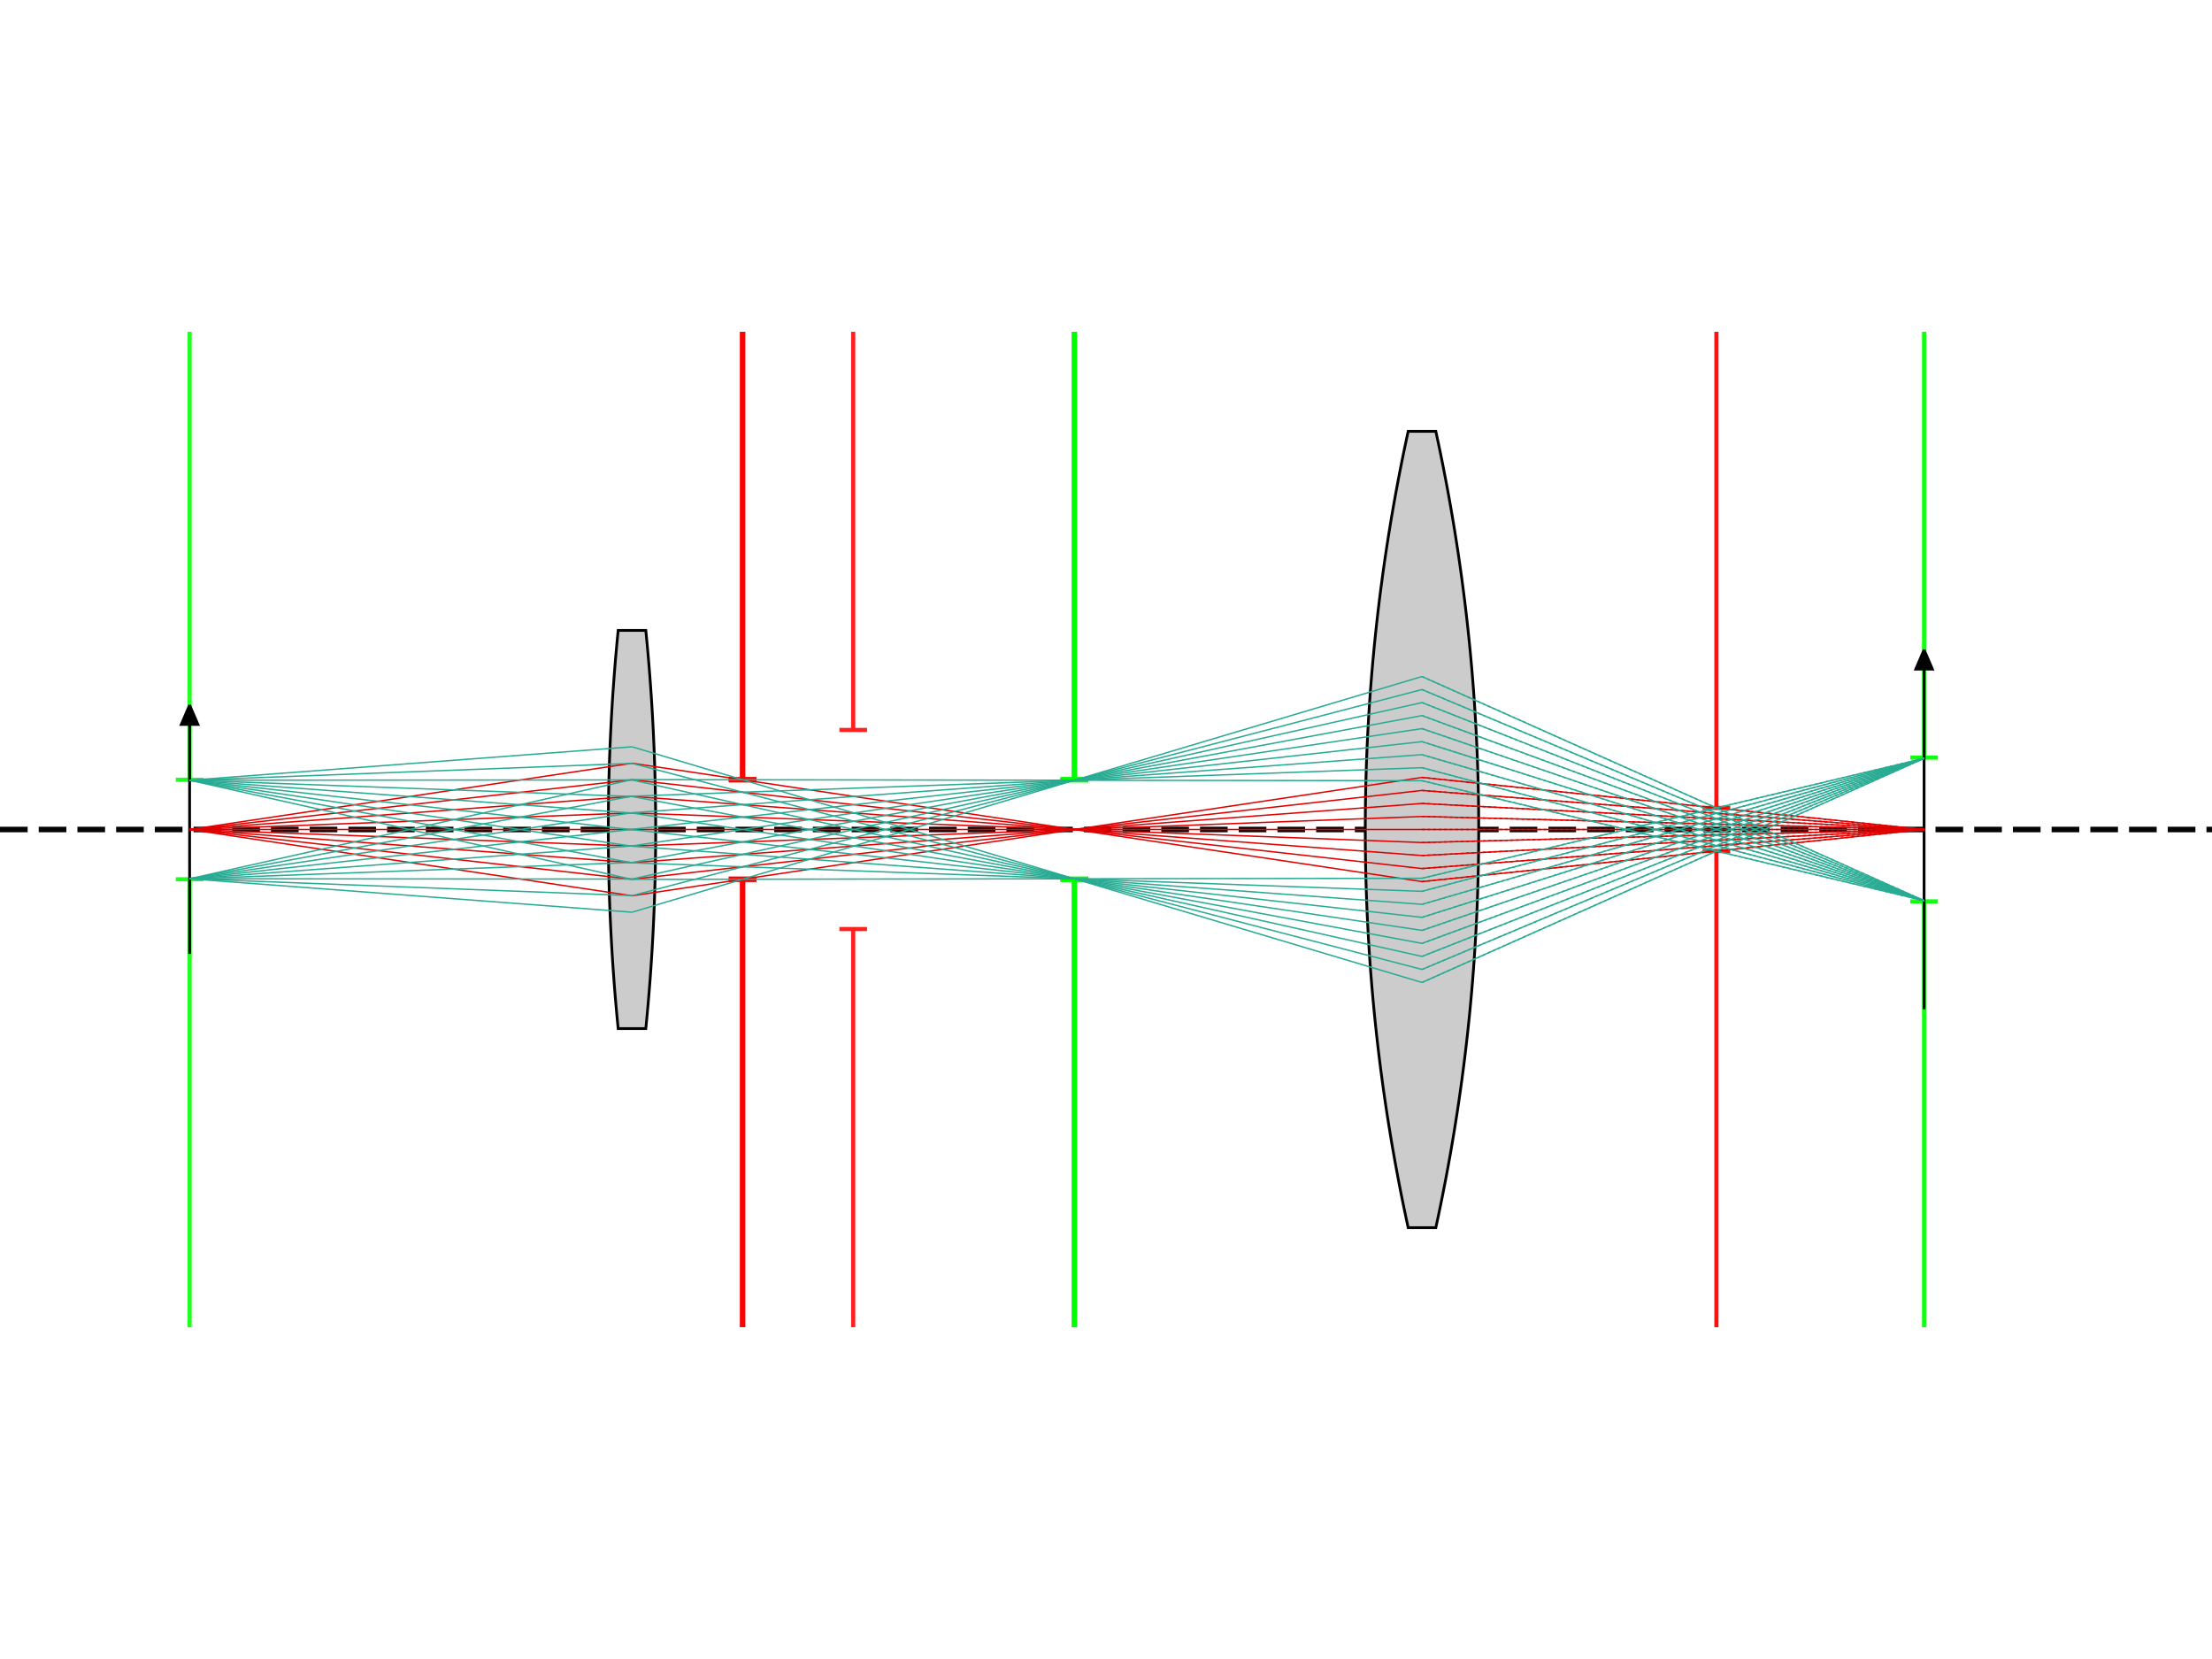 <?xml version="1.0" encoding="utf-8" ?>
<svg baseProfile="full" height="600" version="1.1" width="800" xmlns="http://www.w3.org/2000/svg" xmlns:ev="http://www.w3.org/2001/xml-events" xmlns:inkscape="http://www.inkscape.org/namespaces/inkscape" xmlns:sodipodi="http://sodipodi.sourceforge.net/DTD/sodipodi-0.dtd" xmlns:xlink="http://www.w3.org/1999/xlink"><defs /><g inkscape:groupmode="layer" inkscape:label="axis"><line fill="none" stroke="#040404" stroke-dasharray="10,4" stroke-width="2.0" x1="0" x2="800" y1="300.0" y2="300.0" /></g><g inkscape:groupmode="layer" inkscape:label="optics"><path d="M 228.571,300.0 m -5.0,-72.0 a 728,728 0 0 0    0,144.0 h   10 a 728,728 0 0 0    0,-144.0 z" fill="#CCCCCC" id="objective" stroke="#000000" stroke-dasharray="100,0" stroke-width="1.0" /><path d="M 268.571,300.0 m -5.0,18.0 h   10 m    0,-36.0 h  -10 m  5.0,   0 v -162.0 m    0,198.0 v 162.0 " fill="none" id="as1" stroke="#000000" stroke-dasharray="100,0" stroke-width="1.5" /><path d="M 388.571,300.0 m -5.0,18.0 h   10 m    0,-36.0 h  -10 m  5.0,   0 v -162.0 m    0,198.0 v 162.0 " fill="none" id="fs1" stroke="#000000" stroke-dasharray="100,0" stroke-width="1.5" /><path d="M 514.286,300.0 m -5.0,-144.0 a 676.0,676.0 0 0 0    0,288.0 h   10 a 676.0,676.0 0 0 0    0,-288.0 z" fill="#CCCCCC" id="eyepiece" stroke="#000000" stroke-dasharray="100,0" stroke-width="1.0" /></g><g inkscape:groupmode="layer" inkscape:label="stops"><path d="M 268.571,300.0 m -5.0,18.0 h   10 m    0,-36.0 h  -10 m  5.0,   0 v -162.0 m    0,198.0 v 162.0 " fill="none" id="as1" stroke="#FF0000" stroke-dasharray="100,0" stroke-width="2" /><path d="M 388.571,300.0 m -5.0,18.0 h   10 m    0,-36.0 h  -10 m  5.0,   0 v -162.0 m    0,198.0 v 162.0 " fill="none" id="fs1" stroke="#00FF00" stroke-dasharray="100,0" stroke-width="2" /></g><g inkscape:groupmode="layer" inkscape:label="pupils"><path d="M 308.571,300.0 m -5.0,36.0 h   10 m    0,-72.0 h  -10 m  5.0,   0 v -144.0 m    0,216.0 v 144.0 " fill="none" id="__entrance_pupil__" stroke="#FF2020" stroke-dasharray="100,0" stroke-width="1.5" /><path d="M 620.762,300.0 m -5.0,7.8 h   10 m    0,-15.6 h  -10 m  5.0,   0 v -172.2 m    0,187.8 v 172.2 " fill="none" id="__exit_pupil__" stroke="#FF1010" stroke-dasharray="100,0" stroke-width="1.5" /></g><g inkscape:groupmode="layer" inkscape:label="windows"><path d="M 68.571,300.0 m -5.0,18.0 h   10 m    0,-36.0 h  -10 m  5.0,   0 v -162.0 m    0,198.0 v 162.0 " fill="none" id="__entrance_window__" stroke="#20FF20" stroke-dasharray="100,0" stroke-width="1.5" /><path d="M 695.873,300.0 m -5.0,26 h   10 m    0,-52 h  -10 m  5.0,   0 v -154.0 m    0,206 v 154.0 " fill="none" id="__exit_window__" stroke="#10FF10" stroke-dasharray="100,0" stroke-width="1.5" /></g><g inkscape:groupmode="layer" inkscape:label="objects"><path d="M 68.571,300.0 m    0,45.0 v -90.0 l   -3, 7.0 l    6,   0 l   -3,-7.0 " fill="#000000" stroke="#000000" stroke-dasharray="100,0" stroke-width="1.0" /></g><g inkscape:groupmode="layer" inkscape:label="images"><path d="M 695.873,300.0 m    0,65 v -130 l   -3, 7.0 l    6,   0 l   -3,-7.0 " fill="#020202" stroke="#020202" stroke-dasharray="100,0" stroke-width="1.0" /></g><g inkscape:groupmode="layer" inkscape:label="rayGroup1"><line fill="none" stroke="#E00000" stroke-dasharray="100,0" stroke-width="0.5" x1="68.571" x2="228.571" y1="300.0" y2="323.976" /><line fill="none" stroke="#E00000" stroke-dasharray="100,0" stroke-width="0.5" x1="228.571" x2="268.571" y1="323.976" y2="317.982" /><line fill="none" stroke="#E00000" stroke-dasharray="100,0" stroke-width="0.5" x1="268.571" x2="388.571" y1="317.982" y2="300.0" /><line fill="none" stroke="#E00000" stroke-dasharray="100,0" stroke-width="0.5" x1="388.571" x2="514.286" y1="300.0" y2="281.162" /><line fill="none" stroke="#E00000" stroke-dasharray="100,0" stroke-width="0.5" x1="514.286" x2="695.873" y1="281.162" y2="300.0" /><line fill="none" stroke="#E00000" stroke-dasharray="1,1" stroke-width="0.5" x1="514.286" x2="695.873" y1="281.162" y2="300.0" /><line fill="none" stroke="#E00000" stroke-dasharray="100,0" stroke-width="0.5" x1="68.571" x2="228.571" y1="300.0" y2="317.982" /><line fill="none" stroke="#E00000" stroke-dasharray="100,0" stroke-width="0.5" x1="228.571" x2="268.571" y1="317.982" y2="313.486" /><line fill="none" stroke="#E00000" stroke-dasharray="100,0" stroke-width="0.5" x1="268.571" x2="388.571" y1="313.486" y2="300.0" /><line fill="none" stroke="#E00000" stroke-dasharray="100,0" stroke-width="0.5" x1="388.571" x2="514.286" y1="300.0" y2="285.871" /><line fill="none" stroke="#E00000" stroke-dasharray="100,0" stroke-width="0.5" x1="514.286" x2="695.873" y1="285.871" y2="300.0" /><line fill="none" stroke="#E00000" stroke-dasharray="1,1" stroke-width="0.5" x1="514.286" x2="695.873" y1="285.871" y2="300.0" /><line fill="none" stroke="#E00000" stroke-dasharray="100,0" stroke-width="0.5" x1="68.571" x2="228.571" y1="300.0" y2="311.988" /><line fill="none" stroke="#E00000" stroke-dasharray="100,0" stroke-width="0.5" x1="228.571" x2="268.571" y1="311.988" y2="308.991" /><line fill="none" stroke="#E00000" stroke-dasharray="100,0" stroke-width="0.5" x1="268.571" x2="388.571" y1="308.991" y2="300.0" /><line fill="none" stroke="#E00000" stroke-dasharray="100,0" stroke-width="0.5" x1="388.571" x2="514.286" y1="300.0" y2="290.581" /><line fill="none" stroke="#E00000" stroke-dasharray="100,0" stroke-width="0.5" x1="514.286" x2="695.873" y1="290.581" y2="300.0" /><line fill="none" stroke="#E00000" stroke-dasharray="1,1" stroke-width="0.5" x1="514.286" x2="695.873" y1="290.581" y2="300.0" /><line fill="none" stroke="#E00000" stroke-dasharray="100,0" stroke-width="0.5" x1="68.571" x2="228.571" y1="300.0" y2="305.994" /><line fill="none" stroke="#E00000" stroke-dasharray="100,0" stroke-width="0.5" x1="228.571" x2="268.571" y1="305.994" y2="304.495" /><line fill="none" stroke="#E00000" stroke-dasharray="100,0" stroke-width="0.5" x1="268.571" x2="388.571" y1="304.495" y2="300.0" /><line fill="none" stroke="#E00000" stroke-dasharray="100,0" stroke-width="0.5" x1="388.571" x2="514.286" y1="300.0" y2="295.29" /><line fill="none" stroke="#E00000" stroke-dasharray="100,0" stroke-width="0.5" x1="514.286" x2="695.873" y1="295.29" y2="300.0" /><line fill="none" stroke="#E00000" stroke-dasharray="1,1" stroke-width="0.5" x1="514.286" x2="695.873" y1="295.29" y2="300.0" /><line fill="none" stroke="#E00000" stroke-dasharray="100,0" stroke-width="0.5" x1="68.571" x2="228.571" y1="300.0" y2="300.0" /><line fill="none" stroke="#E00000" stroke-dasharray="100,0" stroke-width="0.5" x1="228.571" x2="268.571" y1="300.0" y2="300.0" /><line fill="none" stroke="#E00000" stroke-dasharray="100,0" stroke-width="0.5" x1="268.571" x2="388.571" y1="300.0" y2="300.0" /><line fill="none" stroke="#E00000" stroke-dasharray="100,0" stroke-width="0.5" x1="388.571" x2="514.286" y1="300.0" y2="300.0" /><line fill="none" stroke="#E00000" stroke-dasharray="100,0" stroke-width="0.5" x1="514.286" x2="695.873" y1="300.0" y2="300.0" /><line fill="none" stroke="#E00000" stroke-dasharray="1,1" stroke-width="0.5" x1="514.286" x2="695.873" y1="300.0" y2="300.0" /><line fill="none" stroke="#E00000" stroke-dasharray="100,0" stroke-width="0.5" x1="68.571" x2="228.571" y1="300.0" y2="294.006" /><line fill="none" stroke="#E00000" stroke-dasharray="100,0" stroke-width="0.5" x1="228.571" x2="268.571" y1="294.006" y2="295.505" /><line fill="none" stroke="#E00000" stroke-dasharray="100,0" stroke-width="0.5" x1="268.571" x2="388.571" y1="295.505" y2="300.0" /><line fill="none" stroke="#E00000" stroke-dasharray="100,0" stroke-width="0.5" x1="388.571" x2="514.286" y1="300.0" y2="304.71" /><line fill="none" stroke="#E00000" stroke-dasharray="100,0" stroke-width="0.5" x1="514.286" x2="695.873" y1="304.71" y2="300.0" /><line fill="none" stroke="#E00000" stroke-dasharray="1,1" stroke-width="0.5" x1="514.286" x2="695.873" y1="304.71" y2="300.0" /><line fill="none" stroke="#E00000" stroke-dasharray="100,0" stroke-width="0.5" x1="68.571" x2="228.571" y1="300.0" y2="288.012" /><line fill="none" stroke="#E00000" stroke-dasharray="100,0" stroke-width="0.5" x1="228.571" x2="268.571" y1="288.012" y2="291.009" /><line fill="none" stroke="#E00000" stroke-dasharray="100,0" stroke-width="0.5" x1="268.571" x2="388.571" y1="291.009" y2="300.0" /><line fill="none" stroke="#E00000" stroke-dasharray="100,0" stroke-width="0.5" x1="388.571" x2="514.286" y1="300.0" y2="309.419" /><line fill="none" stroke="#E00000" stroke-dasharray="100,0" stroke-width="0.5" x1="514.286" x2="695.873" y1="309.419" y2="300.0" /><line fill="none" stroke="#E00000" stroke-dasharray="1,1" stroke-width="0.5" x1="514.286" x2="695.873" y1="309.419" y2="300.0" /><line fill="none" stroke="#E00000" stroke-dasharray="100,0" stroke-width="0.5" x1="68.571" x2="228.571" y1="300.0" y2="282.018" /><line fill="none" stroke="#E00000" stroke-dasharray="100,0" stroke-width="0.5" x1="228.571" x2="268.571" y1="282.018" y2="286.514" /><line fill="none" stroke="#E00000" stroke-dasharray="100,0" stroke-width="0.5" x1="268.571" x2="388.571" y1="286.514" y2="300.0" /><line fill="none" stroke="#E00000" stroke-dasharray="100,0" stroke-width="0.5" x1="388.571" x2="514.286" y1="300.0" y2="314.129" /><line fill="none" stroke="#E00000" stroke-dasharray="100,0" stroke-width="0.5" x1="514.286" x2="695.873" y1="314.129" y2="300.0" /><line fill="none" stroke="#E00000" stroke-dasharray="1,1" stroke-width="0.5" x1="514.286" x2="695.873" y1="314.129" y2="300.0" /><line fill="none" stroke="#E00000" stroke-dasharray="100,0" stroke-width="0.5" x1="68.571" x2="228.571" y1="300.0" y2="276.024" /><line fill="none" stroke="#E00000" stroke-dasharray="100,0" stroke-width="0.5" x1="228.571" x2="268.571" y1="276.024" y2="282.018" /><line fill="none" stroke="#E00000" stroke-dasharray="100,0" stroke-width="0.5" x1="268.571" x2="388.571" y1="282.018" y2="300.0" /><line fill="none" stroke="#E00000" stroke-dasharray="100,0" stroke-width="0.5" x1="388.571" x2="514.286" y1="300.0" y2="318.838" /><line fill="none" stroke="#E00000" stroke-dasharray="100,0" stroke-width="0.5" x1="514.286" x2="695.873" y1="318.838" y2="300.0" /><line fill="none" stroke="#E00000" stroke-dasharray="1,1" stroke-width="0.5" x1="514.286" x2="695.873" y1="318.838" y2="300.0" /></g><g inkscape:groupmode="layer" inkscape:label="rayGroup2"><line fill="none" stroke="#29ab93" stroke-dasharray="100,0" stroke-width="0.5" x1="68.571" x2="228.571" y1="317.82" y2="329.916" /><line fill="none" stroke="#29ab93" stroke-dasharray="100,0" stroke-width="0.5" x1="228.571" x2="268.571" y1="329.916" y2="317.982" /><line fill="none" stroke="#29ab93" stroke-dasharray="100,0" stroke-width="0.5" x1="268.571" x2="388.571" y1="317.982" y2="282.18" /><line fill="none" stroke="#29ab93" stroke-dasharray="100,0" stroke-width="0.5" x1="388.571" x2="514.286" y1="282.18" y2="244.673" /><line fill="none" stroke="#29ab93" stroke-dasharray="100,0" stroke-width="0.5" x1="514.286" x2="695.873" y1="244.673" y2="325.74" /><line fill="none" stroke="#29ab93" stroke-dasharray="1,1" stroke-width="0.5" x1="514.286" x2="695.873" y1="244.673" y2="325.74" /><line fill="none" stroke="#29ab93" stroke-dasharray="100,0" stroke-width="0.5" x1="68.571" x2="228.571" y1="317.82" y2="323.922" /><line fill="none" stroke="#29ab93" stroke-dasharray="100,0" stroke-width="0.5" x1="228.571" x2="268.571" y1="323.922" y2="313.486" /><line fill="none" stroke="#29ab93" stroke-dasharray="100,0" stroke-width="0.5" x1="268.571" x2="388.571" y1="313.486" y2="282.18" /><line fill="none" stroke="#29ab93" stroke-dasharray="100,0" stroke-width="0.5" x1="388.571" x2="514.286" y1="282.18" y2="249.383" /><line fill="none" stroke="#29ab93" stroke-dasharray="100,0" stroke-width="0.5" x1="514.286" x2="695.873" y1="249.383" y2="325.74" /><line fill="none" stroke="#29ab93" stroke-dasharray="1,1" stroke-width="0.5" x1="514.286" x2="695.873" y1="249.383" y2="325.74" /><line fill="none" stroke="#29ab93" stroke-dasharray="100,0" stroke-width="0.5" x1="68.571" x2="228.571" y1="317.82" y2="317.928" /><line fill="none" stroke="#29ab93" stroke-dasharray="100,0" stroke-width="0.5" x1="228.571" x2="268.571" y1="317.928" y2="308.991" /><line fill="none" stroke="#29ab93" stroke-dasharray="100,0" stroke-width="0.5" x1="268.571" x2="388.571" y1="308.991" y2="282.18" /><line fill="none" stroke="#29ab93" stroke-dasharray="100,0" stroke-width="0.5" x1="388.571" x2="514.286" y1="282.18" y2="254.092" /><line fill="none" stroke="#29ab93" stroke-dasharray="100,0" stroke-width="0.5" x1="514.286" x2="695.873" y1="254.092" y2="325.74" /><line fill="none" stroke="#29ab93" stroke-dasharray="1,1" stroke-width="0.5" x1="514.286" x2="695.873" y1="254.092" y2="325.74" /><line fill="none" stroke="#29ab93" stroke-dasharray="100,0" stroke-width="0.5" x1="68.571" x2="228.571" y1="317.82" y2="311.934" /><line fill="none" stroke="#29ab93" stroke-dasharray="100,0" stroke-width="0.5" x1="228.571" x2="268.571" y1="311.934" y2="304.495" /><line fill="none" stroke="#29ab93" stroke-dasharray="100,0" stroke-width="0.5" x1="268.571" x2="388.571" y1="304.495" y2="282.18" /><line fill="none" stroke="#29ab93" stroke-dasharray="100,0" stroke-width="0.5" x1="388.571" x2="514.286" y1="282.18" y2="258.802" /><line fill="none" stroke="#29ab93" stroke-dasharray="100,0" stroke-width="0.5" x1="514.286" x2="695.873" y1="258.802" y2="325.74" /><line fill="none" stroke="#29ab93" stroke-dasharray="1,1" stroke-width="0.5" x1="514.286" x2="695.873" y1="258.802" y2="325.74" /><line fill="none" stroke="#29ab93" stroke-dasharray="100,0" stroke-width="0.5" x1="68.571" x2="228.571" y1="317.82" y2="305.94" /><line fill="none" stroke="#29ab93" stroke-dasharray="100,0" stroke-width="0.5" x1="228.571" x2="268.571" y1="305.94" y2="300.0" /><line fill="none" stroke="#29ab93" stroke-dasharray="100,0" stroke-width="0.5" x1="268.571" x2="388.571" y1="300.0" y2="282.18" /><line fill="none" stroke="#29ab93" stroke-dasharray="100,0" stroke-width="0.5" x1="388.571" x2="514.286" y1="282.18" y2="263.511" /><line fill="none" stroke="#29ab93" stroke-dasharray="100,0" stroke-width="0.5" x1="514.286" x2="695.873" y1="263.511" y2="325.74" /><line fill="none" stroke="#29ab93" stroke-dasharray="1,1" stroke-width="0.5" x1="514.286" x2="695.873" y1="263.511" y2="325.74" /><line fill="none" stroke="#29ab93" stroke-dasharray="100,0" stroke-width="0.5" x1="68.571" x2="228.571" y1="317.82" y2="299.946" /><line fill="none" stroke="#29ab93" stroke-dasharray="100,0" stroke-width="0.5" x1="228.571" x2="268.571" y1="299.946" y2="295.505" /><line fill="none" stroke="#29ab93" stroke-dasharray="100,0" stroke-width="0.5" x1="268.571" x2="388.571" y1="295.505" y2="282.18" /><line fill="none" stroke="#29ab93" stroke-dasharray="100,0" stroke-width="0.5" x1="388.571" x2="514.286" y1="282.18" y2="268.221" /><line fill="none" stroke="#29ab93" stroke-dasharray="100,0" stroke-width="0.5" x1="514.286" x2="695.873" y1="268.221" y2="325.74" /><line fill="none" stroke="#29ab93" stroke-dasharray="1,1" stroke-width="0.5" x1="514.286" x2="695.873" y1="268.221" y2="325.74" /><line fill="none" stroke="#29ab93" stroke-dasharray="100,0" stroke-width="0.5" x1="68.571" x2="228.571" y1="317.82" y2="293.952" /><line fill="none" stroke="#29ab93" stroke-dasharray="100,0" stroke-width="0.5" x1="228.571" x2="268.571" y1="293.952" y2="291.009" /><line fill="none" stroke="#29ab93" stroke-dasharray="100,0" stroke-width="0.5" x1="268.571" x2="388.571" y1="291.009" y2="282.18" /><line fill="none" stroke="#29ab93" stroke-dasharray="100,0" stroke-width="0.5" x1="388.571" x2="514.286" y1="282.18" y2="272.931" /><line fill="none" stroke="#29ab93" stroke-dasharray="100,0" stroke-width="0.5" x1="514.286" x2="695.873" y1="272.931" y2="325.74" /><line fill="none" stroke="#29ab93" stroke-dasharray="1,1" stroke-width="0.5" x1="514.286" x2="695.873" y1="272.931" y2="325.74" /><line fill="none" stroke="#29ab93" stroke-dasharray="100,0" stroke-width="0.5" x1="68.571" x2="228.571" y1="317.82" y2="287.958" /><line fill="none" stroke="#29ab93" stroke-dasharray="100,0" stroke-width="0.5" x1="228.571" x2="268.571" y1="287.958" y2="286.514" /><line fill="none" stroke="#29ab93" stroke-dasharray="100,0" stroke-width="0.5" x1="268.571" x2="388.571" y1="286.514" y2="282.18" /><line fill="none" stroke="#29ab93" stroke-dasharray="100,0" stroke-width="0.5" x1="388.571" x2="514.286" y1="282.18" y2="277.64" /><line fill="none" stroke="#29ab93" stroke-dasharray="100,0" stroke-width="0.5" x1="514.286" x2="695.873" y1="277.64" y2="325.74" /><line fill="none" stroke="#29ab93" stroke-dasharray="1,1" stroke-width="0.5" x1="514.286" x2="695.873" y1="277.64" y2="325.74" /><line fill="none" stroke="#29ab93" stroke-dasharray="100,0" stroke-width="0.5" x1="68.571" x2="228.571" y1="317.82" y2="281.964" /><line fill="none" stroke="#29ab93" stroke-dasharray="100,0" stroke-width="0.5" x1="228.571" x2="268.571" y1="281.964" y2="282.018" /><line fill="none" stroke="#29ab93" stroke-dasharray="100,0" stroke-width="0.5" x1="268.571" x2="388.571" y1="282.018" y2="282.18" /><line fill="none" stroke="#29ab93" stroke-dasharray="100,0" stroke-width="0.5" x1="388.571" x2="514.286" y1="282.18" y2="282.35" /><line fill="none" stroke="#29ab93" stroke-dasharray="100,0" stroke-width="0.5" x1="514.286" x2="695.873" y1="282.35" y2="325.74" /><line fill="none" stroke="#29ab93" stroke-dasharray="1,1" stroke-width="0.5" x1="514.286" x2="695.873" y1="282.35" y2="325.74" /><line fill="none" stroke="#29ab93" stroke-dasharray="100,0" stroke-width="0.5" x1="68.571" x2="228.571" y1="282.18" y2="318.036" /><line fill="none" stroke="#29ab93" stroke-dasharray="100,0" stroke-width="0.5" x1="228.571" x2="268.571" y1="318.036" y2="317.982" /><line fill="none" stroke="#29ab93" stroke-dasharray="100,0" stroke-width="0.5" x1="268.571" x2="388.571" y1="317.982" y2="317.82" /><line fill="none" stroke="#29ab93" stroke-dasharray="100,0" stroke-width="0.5" x1="388.571" x2="514.286" y1="317.82" y2="317.65" /><line fill="none" stroke="#29ab93" stroke-dasharray="100,0" stroke-width="0.5" x1="514.286" x2="695.873" y1="317.65" y2="274.26" /><line fill="none" stroke="#29ab93" stroke-dasharray="1,1" stroke-width="0.5" x1="514.286" x2="695.873" y1="317.65" y2="274.26" /><line fill="none" stroke="#29ab93" stroke-dasharray="100,0" stroke-width="0.5" x1="68.571" x2="228.571" y1="282.18" y2="312.042" /><line fill="none" stroke="#29ab93" stroke-dasharray="100,0" stroke-width="0.5" x1="228.571" x2="268.571" y1="312.042" y2="313.486" /><line fill="none" stroke="#29ab93" stroke-dasharray="100,0" stroke-width="0.5" x1="268.571" x2="388.571" y1="313.486" y2="317.82" /><line fill="none" stroke="#29ab93" stroke-dasharray="100,0" stroke-width="0.5" x1="388.571" x2="514.286" y1="317.82" y2="322.36" /><line fill="none" stroke="#29ab93" stroke-dasharray="100,0" stroke-width="0.5" x1="514.286" x2="695.873" y1="322.36" y2="274.26" /><line fill="none" stroke="#29ab93" stroke-dasharray="1,1" stroke-width="0.5" x1="514.286" x2="695.873" y1="322.36" y2="274.26" /><line fill="none" stroke="#29ab93" stroke-dasharray="100,0" stroke-width="0.5" x1="68.571" x2="228.571" y1="282.18" y2="306.048" /><line fill="none" stroke="#29ab93" stroke-dasharray="100,0" stroke-width="0.5" x1="228.571" x2="268.571" y1="306.048" y2="308.991" /><line fill="none" stroke="#29ab93" stroke-dasharray="100,0" stroke-width="0.5" x1="268.571" x2="388.571" y1="308.991" y2="317.82" /><line fill="none" stroke="#29ab93" stroke-dasharray="100,0" stroke-width="0.5" x1="388.571" x2="514.286" y1="317.82" y2="327.069" /><line fill="none" stroke="#29ab93" stroke-dasharray="100,0" stroke-width="0.5" x1="514.286" x2="695.873" y1="327.069" y2="274.26" /><line fill="none" stroke="#29ab93" stroke-dasharray="1,1" stroke-width="0.5" x1="514.286" x2="695.873" y1="327.069" y2="274.26" /><line fill="none" stroke="#29ab93" stroke-dasharray="100,0" stroke-width="0.5" x1="68.571" x2="228.571" y1="282.18" y2="300.054" /><line fill="none" stroke="#29ab93" stroke-dasharray="100,0" stroke-width="0.5" x1="228.571" x2="268.571" y1="300.054" y2="304.495" /><line fill="none" stroke="#29ab93" stroke-dasharray="100,0" stroke-width="0.5" x1="268.571" x2="388.571" y1="304.495" y2="317.82" /><line fill="none" stroke="#29ab93" stroke-dasharray="100,0" stroke-width="0.5" x1="388.571" x2="514.286" y1="317.82" y2="331.779" /><line fill="none" stroke="#29ab93" stroke-dasharray="100,0" stroke-width="0.5" x1="514.286" x2="695.873" y1="331.779" y2="274.26" /><line fill="none" stroke="#29ab93" stroke-dasharray="1,1" stroke-width="0.5" x1="514.286" x2="695.873" y1="331.779" y2="274.26" /><line fill="none" stroke="#29ab93" stroke-dasharray="100,0" stroke-width="0.5" x1="68.571" x2="228.571" y1="282.18" y2="294.06" /><line fill="none" stroke="#29ab93" stroke-dasharray="100,0" stroke-width="0.5" x1="228.571" x2="268.571" y1="294.06" y2="300.0" /><line fill="none" stroke="#29ab93" stroke-dasharray="100,0" stroke-width="0.5" x1="268.571" x2="388.571" y1="300.0" y2="317.82" /><line fill="none" stroke="#29ab93" stroke-dasharray="100,0" stroke-width="0.5" x1="388.571" x2="514.286" y1="317.82" y2="336.489" /><line fill="none" stroke="#29ab93" stroke-dasharray="100,0" stroke-width="0.5" x1="514.286" x2="695.873" y1="336.489" y2="274.26" /><line fill="none" stroke="#29ab93" stroke-dasharray="1,1" stroke-width="0.5" x1="514.286" x2="695.873" y1="336.489" y2="274.26" /><line fill="none" stroke="#29ab93" stroke-dasharray="100,0" stroke-width="0.5" x1="68.571" x2="228.571" y1="282.18" y2="288.066" /><line fill="none" stroke="#29ab93" stroke-dasharray="100,0" stroke-width="0.5" x1="228.571" x2="268.571" y1="288.066" y2="295.505" /><line fill="none" stroke="#29ab93" stroke-dasharray="100,0" stroke-width="0.5" x1="268.571" x2="388.571" y1="295.505" y2="317.82" /><line fill="none" stroke="#29ab93" stroke-dasharray="100,0" stroke-width="0.5" x1="388.571" x2="514.286" y1="317.82" y2="341.198" /><line fill="none" stroke="#29ab93" stroke-dasharray="100,0" stroke-width="0.5" x1="514.286" x2="695.873" y1="341.198" y2="274.26" /><line fill="none" stroke="#29ab93" stroke-dasharray="1,1" stroke-width="0.5" x1="514.286" x2="695.873" y1="341.198" y2="274.26" /><line fill="none" stroke="#29ab93" stroke-dasharray="100,0" stroke-width="0.5" x1="68.571" x2="228.571" y1="282.18" y2="282.072" /><line fill="none" stroke="#29ab93" stroke-dasharray="100,0" stroke-width="0.5" x1="228.571" x2="268.571" y1="282.072" y2="291.009" /><line fill="none" stroke="#29ab93" stroke-dasharray="100,0" stroke-width="0.5" x1="268.571" x2="388.571" y1="291.009" y2="317.82" /><line fill="none" stroke="#29ab93" stroke-dasharray="100,0" stroke-width="0.5" x1="388.571" x2="514.286" y1="317.82" y2="345.908" /><line fill="none" stroke="#29ab93" stroke-dasharray="100,0" stroke-width="0.5" x1="514.286" x2="695.873" y1="345.908" y2="274.26" /><line fill="none" stroke="#29ab93" stroke-dasharray="1,1" stroke-width="0.5" x1="514.286" x2="695.873" y1="345.908" y2="274.26" /><line fill="none" stroke="#29ab93" stroke-dasharray="100,0" stroke-width="0.5" x1="68.571" x2="228.571" y1="282.18" y2="276.078" /><line fill="none" stroke="#29ab93" stroke-dasharray="100,0" stroke-width="0.5" x1="228.571" x2="268.571" y1="276.078" y2="286.514" /><line fill="none" stroke="#29ab93" stroke-dasharray="100,0" stroke-width="0.5" x1="268.571" x2="388.571" y1="286.514" y2="317.82" /><line fill="none" stroke="#29ab93" stroke-dasharray="100,0" stroke-width="0.5" x1="388.571" x2="514.286" y1="317.82" y2="350.617" /><line fill="none" stroke="#29ab93" stroke-dasharray="100,0" stroke-width="0.5" x1="514.286" x2="695.873" y1="350.617" y2="274.26" /><line fill="none" stroke="#29ab93" stroke-dasharray="1,1" stroke-width="0.5" x1="514.286" x2="695.873" y1="350.617" y2="274.26" /><line fill="none" stroke="#29ab93" stroke-dasharray="100,0" stroke-width="0.5" x1="68.571" x2="228.571" y1="282.18" y2="270.084" /><line fill="none" stroke="#29ab93" stroke-dasharray="100,0" stroke-width="0.5" x1="228.571" x2="268.571" y1="270.084" y2="282.018" /><line fill="none" stroke="#29ab93" stroke-dasharray="100,0" stroke-width="0.5" x1="268.571" x2="388.571" y1="282.018" y2="317.82" /><line fill="none" stroke="#29ab93" stroke-dasharray="100,0" stroke-width="0.5" x1="388.571" x2="514.286" y1="317.82" y2="355.327" /><line fill="none" stroke="#29ab93" stroke-dasharray="100,0" stroke-width="0.5" x1="514.286" x2="695.873" y1="355.327" y2="274.26" /><line fill="none" stroke="#29ab93" stroke-dasharray="1,1" stroke-width="0.5" x1="514.286" x2="695.873" y1="355.327" y2="274.26" /></g></svg>